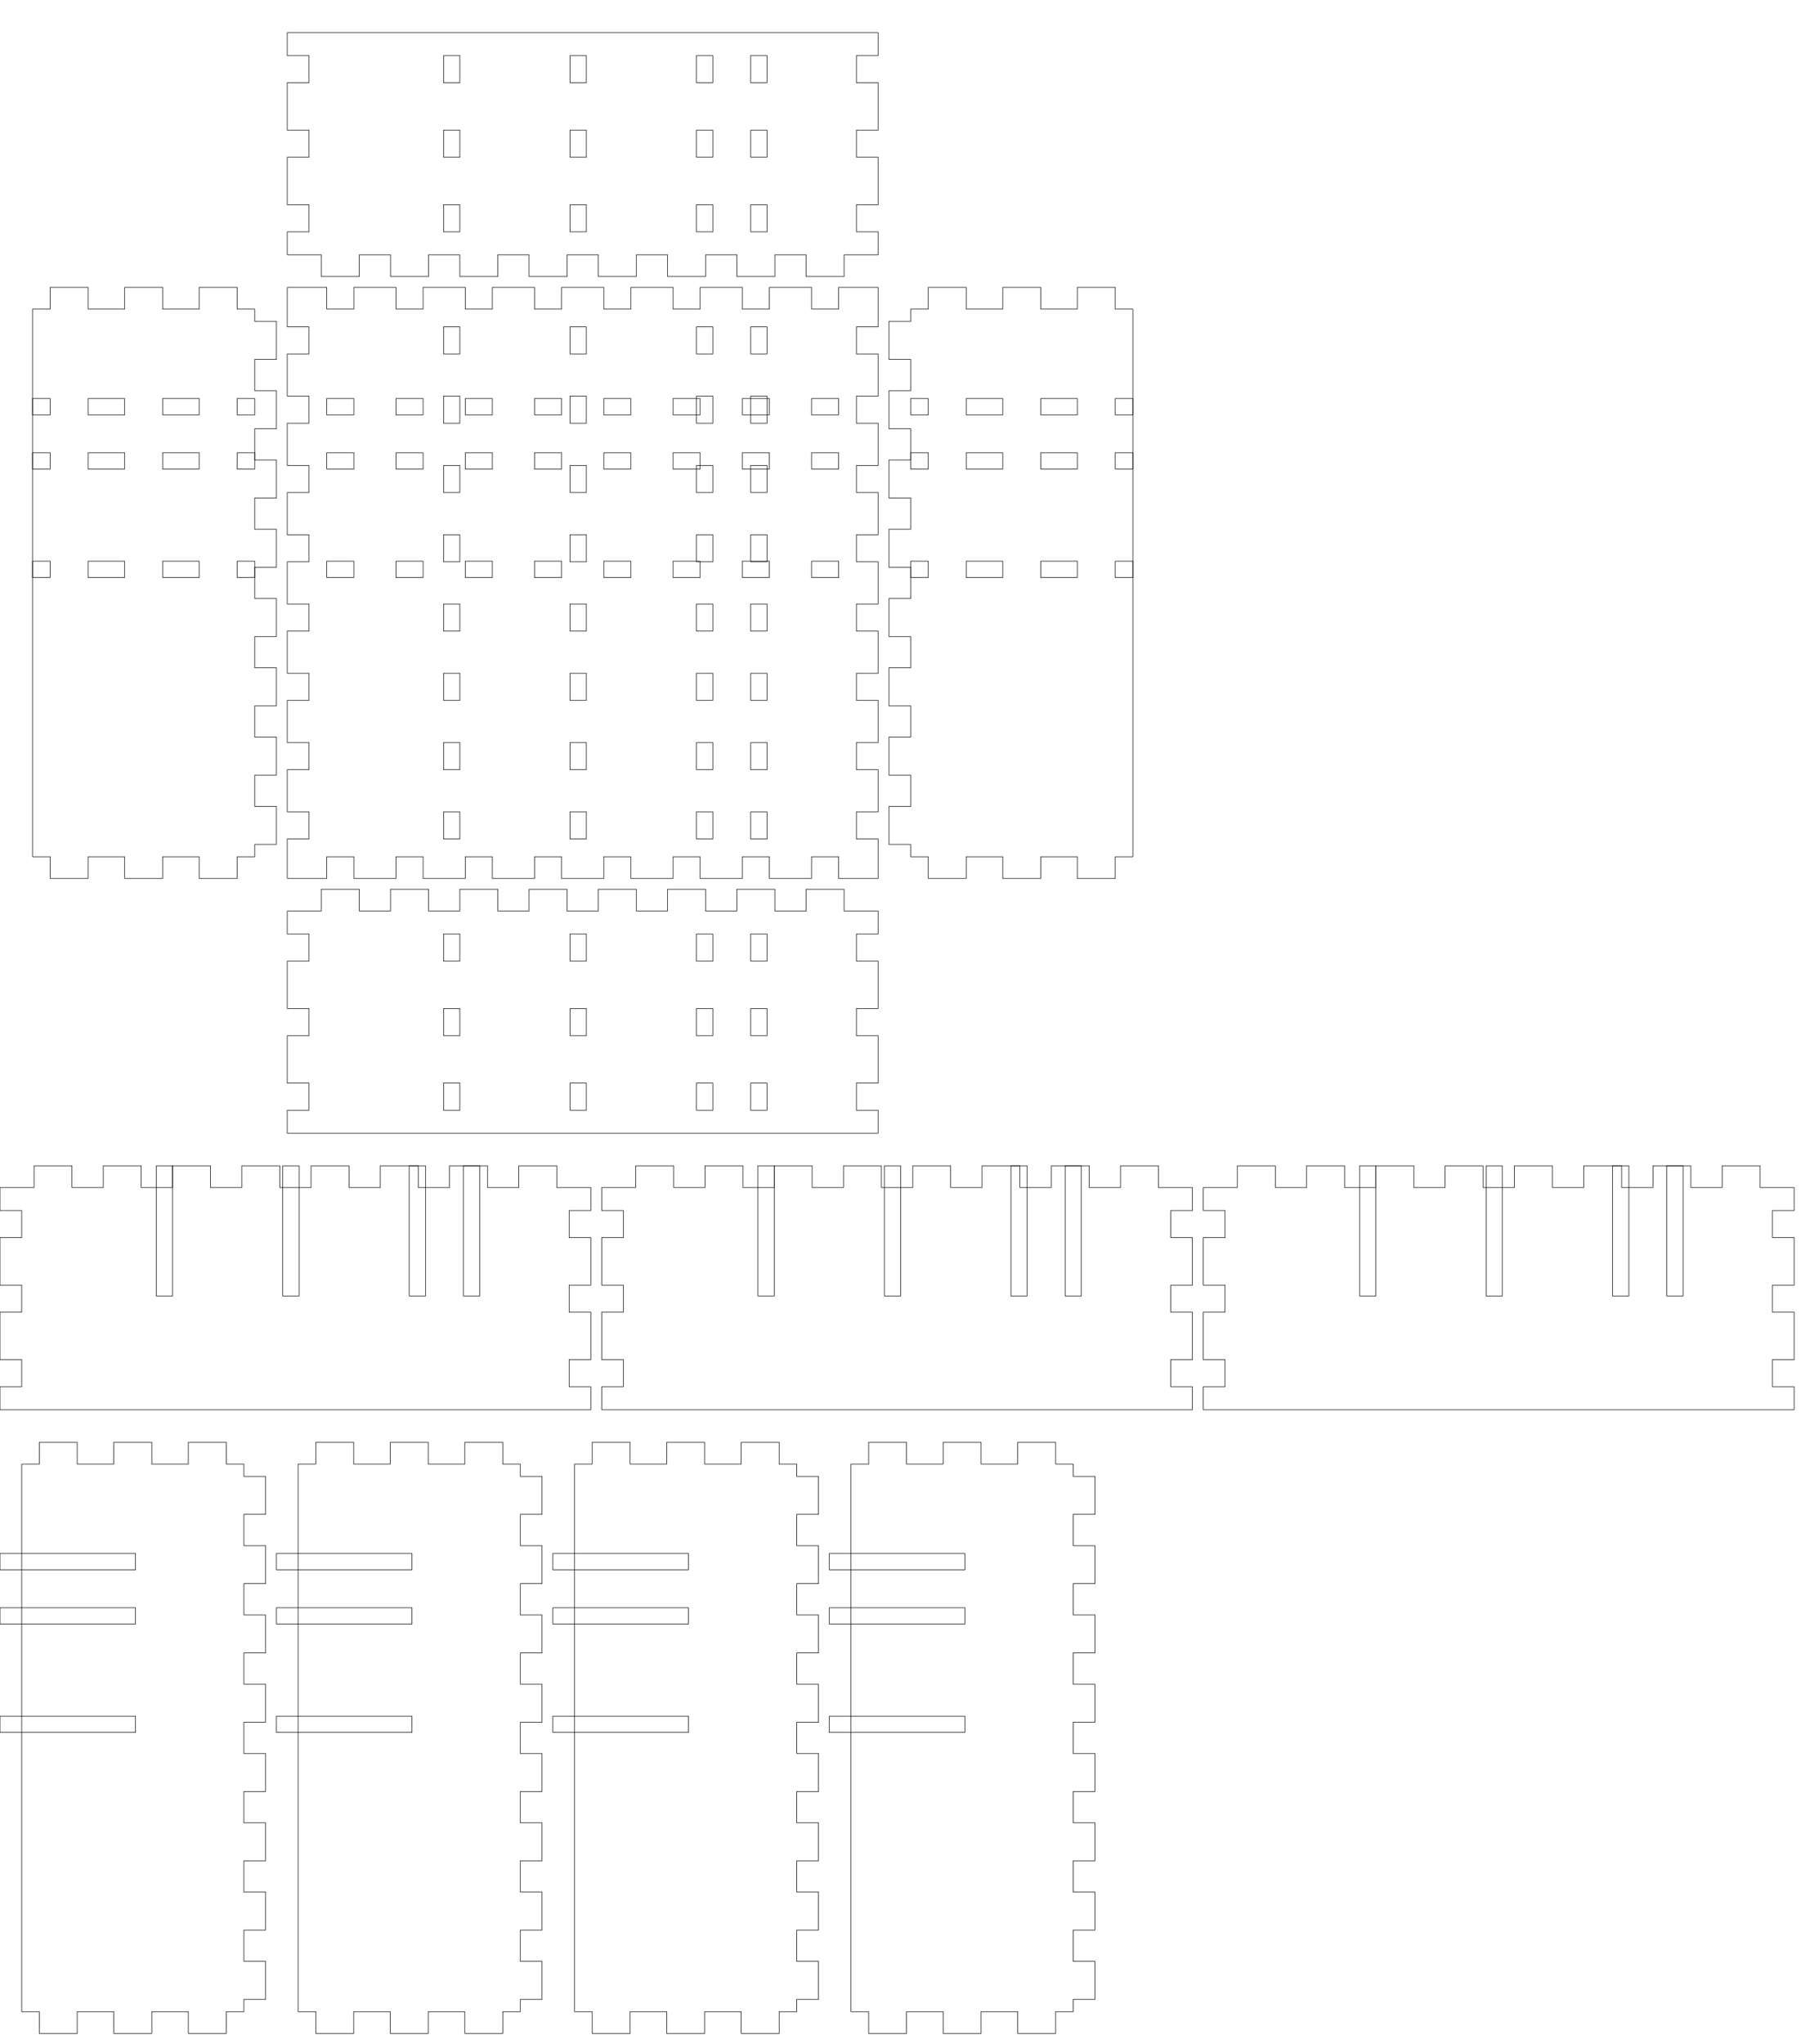 <!-- Created with Inkscape (http://www.inkscape.org/) -->
<svg xmlns:inkscape="http://www.inkscape.org/namespaces/inkscape" xmlns:sodipodi="http://sodipodi.sourceforge.net/DTD/sodipodi-0.dtd" xmlns="http://www.w3.org/2000/svg" xmlns:svg="http://www.w3.org/2000/svg" width="166.5mm" height="188.5mm" viewBox="0 0 166.5 188.5" version="1.1" id="svg5" inkscape:version="1.1.2 (0a00cf5339, 2022-02-04)" sodipodi:docname="blank.svg">
  <sodipodi:namedview id="namedview7" pagecolor="#ffffff" bordercolor="#666666" borderopacity="1.0" inkscape:pageshadow="2" inkscape:pageopacity="0.0" inkscape:pagecheckerboard="0" inkscape:document-units="mm" showgrid="false" inkscape:zoom="0.64052329" inkscape:cx="397.33138" inkscape:cy="561.25984" inkscape:window-width="2086" inkscape:window-height="1376" inkscape:window-x="0" inkscape:window-y="0" inkscape:window-maximized="1" inkscape:current-layer="layer1"/>
  <defs id="defs2"/>
  <g inkscape:label="Layer 1" inkscape:groupmode="layer" id="layer1">
    <g id="piece_001">
      <path id="side_001" style="fill:none;stroke:#000000;stroke-width:0.051" d="M 26.5 84 L 29.639 84 L 29.639 82 L 33.139 82 L 33.139 84 L 36.028 84 L 36.028 82 L 39.528 82 L 39.528 84 L 42.417 84 L 42.417 82 L 45.917 82 L 45.917 84 L 48.806 84 L 48.806 82 L 52.306 82 L 52.306 84 L 55.194 84 L 55.194 82 L 58.694 82 L 58.694 84 L 61.583 84 L 61.583 82 L 65.083 82 L 65.083 84 L 67.972 84 L 67.972 82 L 71.472 82 L 71.472 84 L 74.361 84 L 74.361 82 L 77.861 82 L 77.861 84 L 81 84"/>
      <path id="side_002" style="fill:none;stroke:#000000;stroke-width:0.051" d="M 81 84 L 81 86.125 L 79 86.125 L 79 88.625 L 81 88.625 L 81 93 L 79 93 L 79 95.5 L 81 95.5 L 81 99.875 L 79 99.875 L 79 102.375 L 81 102.375 L 81 104.5"/>
      <path id="hole_001" style="fill:none;stroke:#000000;stroke-width:0.051" d="M 69.25 86.125 L 69.25 88.625 L 70.75 88.625 L 70.75 86.125 L 69.25 86.125 Z"/>
      <path id="hole_002" style="fill:none;stroke:#000000;stroke-width:0.051" d="M 64.25 86.125 L 64.25 88.625 L 65.75 88.625 L 65.75 86.125 L 64.25 86.125 Z"/>
      <path id="hole_003" style="fill:none;stroke:#000000;stroke-width:0.051" d="M 52.583 86.125 L 52.583 88.625 L 54.083 88.625 L 54.083 86.125 L 52.583 86.125 Z"/>
      <path id="hole_004" style="fill:none;stroke:#000000;stroke-width:0.051" d="M 40.917 86.125 L 40.917 88.625 L 42.417 88.625 L 42.417 86.125 L 40.917 86.125 Z"/>
      <path id="hole_005" style="fill:none;stroke:#000000;stroke-width:0.051" d="M 69.25 93 L 69.25 95.5 L 70.75 95.5 L 70.75 93 L 69.25 93 Z"/>
      <path id="hole_006" style="fill:none;stroke:#000000;stroke-width:0.051" d="M 64.25 93 L 64.25 95.5 L 65.75 95.5 L 65.75 93 L 64.25 93 Z"/>
      <path id="hole_007" style="fill:none;stroke:#000000;stroke-width:0.051" d="M 52.583 93 L 52.583 95.5 L 54.083 95.5 L 54.083 93 L 52.583 93 Z"/>
      <path id="hole_008" style="fill:none;stroke:#000000;stroke-width:0.051" d="M 40.917 93 L 40.917 95.5 L 42.417 95.5 L 42.417 93 L 40.917 93 Z"/>
      <path id="hole_009" style="fill:none;stroke:#000000;stroke-width:0.051" d="M 69.25 99.875 L 69.25 102.375 L 70.75 102.375 L 70.75 99.875 L 69.25 99.875 Z"/>
      <path id="hole_010" style="fill:none;stroke:#000000;stroke-width:0.051" d="M 64.25 99.875 L 64.25 102.375 L 65.75 102.375 L 65.75 99.875 L 64.25 99.875 Z"/>
      <path id="hole_011" style="fill:none;stroke:#000000;stroke-width:0.051" d="M 52.583 99.875 L 52.583 102.375 L 54.083 102.375 L 54.083 99.875 L 52.583 99.875 Z"/>
      <path id="hole_012" style="fill:none;stroke:#000000;stroke-width:0.051" d="M 40.917 99.875 L 40.917 102.375 L 42.417 102.375 L 42.417 99.875 L 40.917 99.875 Z"/>
      <path id="side_003" style="fill:none;stroke:#000000;stroke-width:0.051" d="M 81 104.5 L 77.861 104.5 L 77.861 104.5 L 74.361 104.5 L 74.361 104.5 L 71.472 104.5 L 71.472 104.5 L 67.972 104.5 L 67.972 104.5 L 65.083 104.5 L 65.083 104.5 L 61.583 104.5 L 61.583 104.5 L 58.694 104.5 L 58.694 104.5 L 55.194 104.5 L 55.194 104.5 L 52.306 104.5 L 52.306 104.5 L 48.806 104.5 L 48.806 104.5 L 45.917 104.5 L 45.917 104.5 L 42.417 104.5 L 42.417 104.5 L 39.528 104.5 L 39.528 104.5 L 36.028 104.5 L 36.028 104.5 L 33.139 104.5 L 33.139 104.5 L 29.639 104.5 L 29.639 104.5 L 26.5 104.5"/>
      <path id="side_004" style="fill:none;stroke:#000000;stroke-width:0.051" d="M 26.5 104.5 L 26.5 102.375 L 28.5 102.375 L 28.5 99.875 L 26.5 99.875 L 26.5 95.5 L 28.5 95.5 L 28.5 93 L 26.5 93 L 26.5 88.625 L 28.5 88.625 L 28.5 86.125 L 26.5 86.125 L 26.5 84"/>
    </g>
    <g id="xdivider_001">
      <path id="side_005" style="fill:none;stroke:#000000;stroke-width:0.051" d="M 0 109.5 L 3.139 109.5 L 3.139 107.5 L 6.639 107.5 L 6.639 109.5 L 9.528 109.5 L 9.528 107.5 L 13.028 107.5 L 13.028 109.5 L 15.917 109.5 L 15.917 107.5 L 19.417 107.5 L 19.417 109.5 L 22.306 109.5 L 22.306 107.5 L 25.806 107.5 L 25.806 109.5 L 28.694 109.5 L 28.694 107.5 L 32.194 107.5 L 32.194 109.5 L 35.083 109.5 L 35.083 107.5 L 38.583 107.5 L 38.583 109.5 L 41.472 109.5 L 41.472 107.5 L 44.972 107.5 L 44.972 109.5 L 47.861 109.5 L 47.861 107.5 L 51.361 107.5 L 51.361 109.5 L 54.5 109.5"/>
      <path id="side_006" style="fill:none;stroke:#000000;stroke-width:0.051" d="M 54.5 109.5 L 54.5 111.625 L 52.5 111.625 L 52.5 114.125 L 54.5 114.125 L 54.5 118.5 L 52.5 118.5 L 52.5 121 L 54.5 121 L 54.5 125.375 L 52.5 125.375 L 52.5 127.875 L 54.5 127.875 L 54.5 130"/>
      <path id="slot_001" style="fill:none;stroke:#000000;stroke-width:0.051" d="M 42.75 107.5 L 42.75 119.5 L 44.25 119.5 L 44.25 107.5 L 42.75 107.5 Z"/>
      <path id="slot_002" style="fill:none;stroke:#000000;stroke-width:0.051" d="M 37.75 107.5 L 37.75 119.5 L 39.25 119.5 L 39.25 107.5 L 37.75 107.5 Z"/>
      <path id="slot_003" style="fill:none;stroke:#000000;stroke-width:0.051" d="M 26.083 107.5 L 26.083 119.5 L 27.583 119.5 L 27.583 107.5 L 26.083 107.5 Z"/>
      <path id="slot_004" style="fill:none;stroke:#000000;stroke-width:0.051" d="M 14.417 107.5 L 14.417 119.5 L 15.917 119.5 L 15.917 107.5 L 14.417 107.5 Z"/>
      <path id="side_007" style="fill:none;stroke:#000000;stroke-width:0.051" d="M 54.5 130 L 51.361 130 L 51.361 130 L 47.861 130 L 47.861 130 L 44.972 130 L 44.972 130 L 41.472 130 L 41.472 130 L 38.583 130 L 38.583 130 L 35.083 130 L 35.083 130 L 32.194 130 L 32.194 130 L 28.694 130 L 28.694 130 L 25.806 130 L 25.806 130 L 22.306 130 L 22.306 130 L 19.417 130 L 19.417 130 L 15.917 130 L 15.917 130 L 13.028 130 L 13.028 130 L 9.528 130 L 9.528 130 L 6.639 130 L 6.639 130 L 3.139 130 L 3.139 130 L 0 130"/>
      <path id="side_008" style="fill:none;stroke:#000000;stroke-width:0.051" d="M 0 130 L 0 127.875 L 2 127.875 L 2 125.375 L 0 125.375 L 0 121 L 2 121 L 2 118.5 L 0 118.5 L 0 114.125 L 2 114.125 L 2 111.625 L 0 111.625 L 0 109.5"/>
    </g>
    <g id="xdivider_002">
      <path id="side_009" style="fill:none;stroke:#000000;stroke-width:0.051" d="M 55.5 109.5 L 58.639 109.5 L 58.639 107.5 L 62.139 107.5 L 62.139 109.5 L 65.028 109.5 L 65.028 107.5 L 68.528 107.5 L 68.528 109.5 L 71.417 109.5 L 71.417 107.5 L 74.917 107.5 L 74.917 109.5 L 77.806 109.5 L 77.806 107.5 L 81.306 107.5 L 81.306 109.5 L 84.194 109.5 L 84.194 107.5 L 87.694 107.5 L 87.694 109.5 L 90.583 109.5 L 90.583 107.5 L 94.083 107.5 L 94.083 109.5 L 96.972 109.5 L 96.972 107.5 L 100.472 107.5 L 100.472 109.5 L 103.361 109.5 L 103.361 107.5 L 106.861 107.5 L 106.861 109.5 L 110 109.5"/>
      <path id="side_010" style="fill:none;stroke:#000000;stroke-width:0.051" d="M 110 109.5 L 110 111.625 L 108 111.625 L 108 114.125 L 110 114.125 L 110 118.5 L 108 118.5 L 108 121 L 110 121 L 110 125.375 L 108 125.375 L 108 127.875 L 110 127.875 L 110 130"/>
      <path id="slot_005" style="fill:none;stroke:#000000;stroke-width:0.051" d="M 98.25 107.5 L 98.25 119.5 L 99.75 119.5 L 99.75 107.5 L 98.25 107.5 Z"/>
      <path id="slot_006" style="fill:none;stroke:#000000;stroke-width:0.051" d="M 93.25 107.5 L 93.25 119.5 L 94.75 119.5 L 94.75 107.5 L 93.25 107.5 Z"/>
      <path id="slot_007" style="fill:none;stroke:#000000;stroke-width:0.051" d="M 81.583 107.5 L 81.583 119.5 L 83.083 119.5 L 83.083 107.5 L 81.583 107.5 Z"/>
      <path id="slot_008" style="fill:none;stroke:#000000;stroke-width:0.051" d="M 69.917 107.5 L 69.917 119.5 L 71.417 119.5 L 71.417 107.5 L 69.917 107.5 Z"/>
      <path id="side_011" style="fill:none;stroke:#000000;stroke-width:0.051" d="M 110 130 L 106.861 130 L 106.861 130 L 103.361 130 L 103.361 130 L 100.472 130 L 100.472 130 L 96.972 130 L 96.972 130 L 94.083 130 L 94.083 130 L 90.583 130 L 90.583 130 L 87.694 130 L 87.694 130 L 84.194 130 L 84.194 130 L 81.306 130 L 81.306 130 L 77.806 130 L 77.806 130 L 74.917 130 L 74.917 130 L 71.417 130 L 71.417 130 L 68.528 130 L 68.528 130 L 65.028 130 L 65.028 130 L 62.139 130 L 62.139 130 L 58.639 130 L 58.639 130 L 55.5 130"/>
      <path id="side_012" style="fill:none;stroke:#000000;stroke-width:0.051" d="M 55.5 130 L 55.5 127.875 L 57.5 127.875 L 57.5 125.375 L 55.5 125.375 L 55.5 121 L 57.5 121 L 57.5 118.5 L 55.5 118.5 L 55.5 114.125 L 57.5 114.125 L 57.5 111.625 L 55.5 111.625 L 55.5 109.5"/>
    </g>
    <g id="xdivider_003">
      <path id="side_013" style="fill:none;stroke:#000000;stroke-width:0.051" d="M 111 109.5 L 114.139 109.5 L 114.139 107.5 L 117.639 107.5 L 117.639 109.5 L 120.528 109.5 L 120.528 107.5 L 124.028 107.5 L 124.028 109.5 L 126.917 109.5 L 126.917 107.5 L 130.417 107.5 L 130.417 109.5 L 133.306 109.5 L 133.306 107.5 L 136.806 107.5 L 136.806 109.5 L 139.694 109.5 L 139.694 107.5 L 143.194 107.5 L 143.194 109.5 L 146.083 109.5 L 146.083 107.5 L 149.583 107.5 L 149.583 109.5 L 152.472 109.5 L 152.472 107.5 L 155.972 107.5 L 155.972 109.5 L 158.861 109.5 L 158.861 107.5 L 162.361 107.5 L 162.361 109.5 L 165.5 109.5"/>
      <path id="side_014" style="fill:none;stroke:#000000;stroke-width:0.051" d="M 165.5 109.5 L 165.5 111.625 L 163.5 111.625 L 163.5 114.125 L 165.5 114.125 L 165.5 118.5 L 163.5 118.5 L 163.5 121 L 165.5 121 L 165.5 125.375 L 163.5 125.375 L 163.5 127.875 L 165.5 127.875 L 165.5 130"/>
      <path id="slot_009" style="fill:none;stroke:#000000;stroke-width:0.051" d="M 153.75 107.5 L 153.75 119.5 L 155.25 119.5 L 155.25 107.5 L 153.75 107.5 Z"/>
      <path id="slot_010" style="fill:none;stroke:#000000;stroke-width:0.051" d="M 148.75 107.5 L 148.75 119.5 L 150.25 119.5 L 150.25 107.5 L 148.75 107.5 Z"/>
      <path id="slot_011" style="fill:none;stroke:#000000;stroke-width:0.051" d="M 137.083 107.5 L 137.083 119.5 L 138.583 119.5 L 138.583 107.5 L 137.083 107.5 Z"/>
      <path id="slot_012" style="fill:none;stroke:#000000;stroke-width:0.051" d="M 125.417 107.5 L 125.417 119.5 L 126.917 119.5 L 126.917 107.5 L 125.417 107.5 Z"/>
      <path id="side_015" style="fill:none;stroke:#000000;stroke-width:0.051" d="M 165.5 130 L 162.361 130 L 162.361 130 L 158.861 130 L 158.861 130 L 155.972 130 L 155.972 130 L 152.472 130 L 152.472 130 L 149.583 130 L 149.583 130 L 146.083 130 L 146.083 130 L 143.194 130 L 143.194 130 L 139.694 130 L 139.694 130 L 136.806 130 L 136.806 130 L 133.306 130 L 133.306 130 L 130.417 130 L 130.417 130 L 126.917 130 L 126.917 130 L 124.028 130 L 124.028 130 L 120.528 130 L 120.528 130 L 117.639 130 L 117.639 130 L 114.139 130 L 114.139 130 L 111 130"/>
      <path id="side_016" style="fill:none;stroke:#000000;stroke-width:0.051" d="M 111 130 L 111 127.875 L 113 127.875 L 113 125.375 L 111 125.375 L 111 121 L 113 121 L 113 118.5 L 111 118.5 L 111 114.125 L 113 114.125 L 113 111.625 L 111 111.625 L 111 109.5"/>
    </g>
    <g id="piece_002">
      <path id="side_017" style="fill:none;stroke:#000000;stroke-width:0.051" d="M 3 28.5 L 4.625 28.5 L 4.625 26.5 L 8.125 26.5 L 8.125 28.5 L 11.5 28.5 L 11.5 26.5 L 15 26.5 L 15 28.5 L 18.375 28.5 L 18.375 26.5 L 21.875 26.5 L 21.875 28.5 L 23.5 28.5"/>
      <path id="hole_013" style="fill:none;stroke:#000000;stroke-width:0.051" d="M 3 38.25 L 4.625 38.25 L 4.625 36.75 L 3 36.75 L 3 38.25 Z"/>
      <path id="hole_014" style="fill:none;stroke:#000000;stroke-width:0.051" d="M 3 43.25 L 4.625 43.25 L 4.625 41.75 L 3 41.75 L 3 43.25 Z"/>
      <path id="hole_015" style="fill:none;stroke:#000000;stroke-width:0.051" d="M 3 53.25 L 4.625 53.25 L 4.625 51.75 L 3 51.75 L 3 53.25 Z"/>
      <path id="hole_016" style="fill:none;stroke:#000000;stroke-width:0.051" d="M 8.125 38.25 L 11.5 38.25 L 11.5 36.75 L 8.125 36.75 L 8.125 38.25 Z"/>
      <path id="hole_017" style="fill:none;stroke:#000000;stroke-width:0.051" d="M 8.125 43.25 L 11.5 43.25 L 11.5 41.75 L 8.125 41.75 L 8.125 43.25 Z"/>
      <path id="hole_018" style="fill:none;stroke:#000000;stroke-width:0.051" d="M 8.125 53.25 L 11.5 53.25 L 11.5 51.75 L 8.125 51.75 L 8.125 53.25 Z"/>
      <path id="hole_019" style="fill:none;stroke:#000000;stroke-width:0.051" d="M 15 38.25 L 18.375 38.25 L 18.375 36.75 L 15 36.75 L 15 38.25 Z"/>
      <path id="hole_020" style="fill:none;stroke:#000000;stroke-width:0.051" d="M 15 43.25 L 18.375 43.25 L 18.375 41.75 L 15 41.75 L 15 43.25 Z"/>
      <path id="hole_021" style="fill:none;stroke:#000000;stroke-width:0.051" d="M 15 53.25 L 18.375 53.25 L 18.375 51.75 L 15 51.75 L 15 53.25 Z"/>
      <path id="hole_022" style="fill:none;stroke:#000000;stroke-width:0.051" d="M 21.875 38.25 L 23.5 38.25 L 23.5 36.75 L 21.875 36.75 L 21.875 38.25 Z"/>
      <path id="hole_023" style="fill:none;stroke:#000000;stroke-width:0.051" d="M 21.875 43.25 L 23.5 43.25 L 23.5 41.75 L 21.875 41.75 L 21.875 43.25 Z"/>
      <path id="hole_024" style="fill:none;stroke:#000000;stroke-width:0.051" d="M 21.875 53.25 L 23.5 53.25 L 23.5 51.75 L 21.875 51.75 L 21.875 53.25 Z"/>
      <path id="side_018" style="fill:none;stroke:#000000;stroke-width:0.051" d="M 23.5 28.5 L 23.5 29.639 L 25.5 29.639 L 25.5 33.139 L 23.5 33.139 L 23.5 36.028 L 25.5 36.028 L 25.5 39.528 L 23.5 39.528 L 23.5 42.417 L 25.5 42.417 L 25.5 45.917 L 23.5 45.917 L 23.5 48.806 L 25.5 48.806 L 25.5 52.306 L 23.5 52.306 L 23.5 55.194 L 25.5 55.194 L 25.5 58.694 L 23.5 58.694 L 23.5 61.583 L 25.5 61.583 L 25.5 65.083 L 23.5 65.083 L 23.5 67.972 L 25.5 67.972 L 25.5 71.472 L 23.5 71.472 L 23.5 74.361 L 25.5 74.361 L 25.5 77.861 L 23.5 77.861 L 23.5 79"/>
      <path id="side_019" style="fill:none;stroke:#000000;stroke-width:0.051" d="M 23.5 79 L 21.875 79 L 21.875 81 L 18.375 81 L 18.375 79 L 15 79 L 15 81 L 11.5 81 L 11.5 79 L 8.125 79 L 8.125 81 L 4.625 81 L 4.625 79 L 3 79"/>
      <path id="side_020" style="fill:none;stroke:#000000;stroke-width:0.051" d="M 3 79 L 3 77.861 L 3 77.861 L 3 74.361 L 3 74.361 L 3 71.472 L 3 71.472 L 3 67.972 L 3 67.972 L 3 65.083 L 3 65.083 L 3 61.583 L 3 61.583 L 3 58.694 L 3 58.694 L 3 55.194 L 3 55.194 L 3 52.306 L 3 52.306 L 3 48.806 L 3 48.806 L 3 45.917 L 3 45.917 L 3 42.417 L 3 42.417 L 3 39.528 L 3 39.528 L 3 36.028 L 3 36.028 L 3 33.139 L 3 33.139 L 3 29.639 L 3 29.639 L 3 28.5"/>
    </g>
    <g id="ydivider_001">
      <path id="side_021" style="fill:none;stroke:#000000;stroke-width:0.051" d="M 2 135 L 3.625 135 L 3.625 133 L 7.125 133 L 7.125 135 L 10.5 135 L 10.5 133 L 14 133 L 14 135 L 17.375 135 L 17.375 133 L 20.875 133 L 20.875 135 L 22.5 135"/>
      <path id="slot_013" style="fill:none;stroke:#000000;stroke-width:0.051" d="M 0 143.25 L 12.5 143.25 L 12.5 144.75 L 0 144.75 L 0 143.25 Z"/>
      <path id="slot_014" style="fill:none;stroke:#000000;stroke-width:0.051" d="M 0 148.25 L 12.5 148.25 L 12.5 149.75 L 0 149.75 L 0 148.25 Z"/>
      <path id="slot_015" style="fill:none;stroke:#000000;stroke-width:0.051" d="M 0 158.25 L 12.5 158.25 L 12.5 159.75 L 0 159.75 L 0 158.25 Z"/>
      <path id="side_022" style="fill:none;stroke:#000000;stroke-width:0.051" d="M 22.5 135 L 22.5 136.139 L 24.5 136.139 L 24.5 139.639 L 22.5 139.639 L 22.5 142.528 L 24.5 142.528 L 24.5 146.028 L 22.5 146.028 L 22.5 148.917 L 24.5 148.917 L 24.5 152.417 L 22.5 152.417 L 22.5 155.306 L 24.5 155.306 L 24.5 158.806 L 22.5 158.806 L 22.5 161.694 L 24.5 161.694 L 24.5 165.194 L 22.5 165.194 L 22.5 168.083 L 24.5 168.083 L 24.5 171.583 L 22.5 171.583 L 22.5 174.472 L 24.5 174.472 L 24.5 177.972 L 22.5 177.972 L 22.5 180.861 L 24.5 180.861 L 24.5 184.361 L 22.5 184.361 L 22.5 185.5"/>
      <path id="side_023" style="fill:none;stroke:#000000;stroke-width:0.051" d="M 22.5 185.5 L 20.875 185.5 L 20.875 187.5 L 17.375 187.5 L 17.375 185.5 L 14 185.5 L 14 187.5 L 10.5 187.5 L 10.5 185.5 L 7.125 185.5 L 7.125 187.5 L 3.625 187.5 L 3.625 185.5 L 2 185.5"/>
      <path id="side_024" style="fill:none;stroke:#000000;stroke-width:0.051" d="M 2 185.5 L 2 184.361 L 2 184.361 L 2 180.861 L 2 180.861 L 2 177.972 L 2 177.972 L 2 174.472 L 2 174.472 L 2 171.583 L 2 171.583 L 2 168.083 L 2 168.083 L 2 165.194 L 2 165.194 L 2 161.694 L 2 161.694 L 2 158.806 L 2 158.806 L 2 155.306 L 2 155.306 L 2 152.417 L 2 152.417 L 2 148.917 L 2 148.917 L 2 146.028 L 2 146.028 L 2 142.528 L 2 142.528 L 2 139.639 L 2 139.639 L 2 136.139 L 2 136.139 L 2 135"/>
    </g>
    <g id="ydivider_002">
      <path id="side_025" style="fill:none;stroke:#000000;stroke-width:0.051" d="M 27.5 135 L 29.125 135 L 29.125 133 L 32.625 133 L 32.625 135 L 36 135 L 36 133 L 39.5 133 L 39.5 135 L 42.875 135 L 42.875 133 L 46.375 133 L 46.375 135 L 48 135"/>
      <path id="slot_016" style="fill:none;stroke:#000000;stroke-width:0.051" d="M 25.5 143.25 L 38 143.25 L 38 144.75 L 25.5 144.75 L 25.5 143.25 Z"/>
      <path id="slot_017" style="fill:none;stroke:#000000;stroke-width:0.051" d="M 25.5 148.25 L 38 148.25 L 38 149.75 L 25.5 149.75 L 25.5 148.25 Z"/>
      <path id="slot_018" style="fill:none;stroke:#000000;stroke-width:0.051" d="M 25.5 158.25 L 38 158.25 L 38 159.75 L 25.5 159.75 L 25.5 158.25 Z"/>
      <path id="side_026" style="fill:none;stroke:#000000;stroke-width:0.051" d="M 48 135 L 48 136.139 L 50 136.139 L 50 139.639 L 48 139.639 L 48 142.528 L 50 142.528 L 50 146.028 L 48 146.028 L 48 148.917 L 50 148.917 L 50 152.417 L 48 152.417 L 48 155.306 L 50 155.306 L 50 158.806 L 48 158.806 L 48 161.694 L 50 161.694 L 50 165.194 L 48 165.194 L 48 168.083 L 50 168.083 L 50 171.583 L 48 171.583 L 48 174.472 L 50 174.472 L 50 177.972 L 48 177.972 L 48 180.861 L 50 180.861 L 50 184.361 L 48 184.361 L 48 185.5"/>
      <path id="side_027" style="fill:none;stroke:#000000;stroke-width:0.051" d="M 48 185.5 L 46.375 185.5 L 46.375 187.5 L 42.875 187.5 L 42.875 185.5 L 39.5 185.5 L 39.5 187.5 L 36 187.5 L 36 185.5 L 32.625 185.5 L 32.625 187.5 L 29.125 187.5 L 29.125 185.5 L 27.5 185.5"/>
      <path id="side_028" style="fill:none;stroke:#000000;stroke-width:0.051" d="M 27.5 185.5 L 27.5 184.361 L 27.5 184.361 L 27.5 180.861 L 27.5 180.861 L 27.5 177.972 L 27.5 177.972 L 27.5 174.472 L 27.5 174.472 L 27.5 171.583 L 27.5 171.583 L 27.5 168.083 L 27.5 168.083 L 27.5 165.194 L 27.5 165.194 L 27.5 161.694 L 27.5 161.694 L 27.5 158.806 L 27.5 158.806 L 27.5 155.306 L 27.5 155.306 L 27.5 152.417 L 27.5 152.417 L 27.5 148.917 L 27.5 148.917 L 27.5 146.028 L 27.5 146.028 L 27.5 142.528 L 27.5 142.528 L 27.5 139.639 L 27.5 139.639 L 27.5 136.139 L 27.5 136.139 L 27.5 135"/>
    </g>
    <g id="ydivider_003">
      <path id="side_029" style="fill:none;stroke:#000000;stroke-width:0.051" d="M 53 135 L 54.625 135 L 54.625 133 L 58.125 133 L 58.125 135 L 61.5 135 L 61.5 133 L 65 133 L 65 135 L 68.375 135 L 68.375 133 L 71.875 133 L 71.875 135 L 73.5 135"/>
      <path id="slot_019" style="fill:none;stroke:#000000;stroke-width:0.051" d="M 51 143.25 L 63.5 143.25 L 63.5 144.75 L 51 144.75 L 51 143.25 Z"/>
      <path id="slot_020" style="fill:none;stroke:#000000;stroke-width:0.051" d="M 51 148.25 L 63.5 148.25 L 63.5 149.75 L 51 149.75 L 51 148.25 Z"/>
      <path id="slot_021" style="fill:none;stroke:#000000;stroke-width:0.051" d="M 51 158.25 L 63.5 158.25 L 63.5 159.75 L 51 159.75 L 51 158.25 Z"/>
      <path id="side_030" style="fill:none;stroke:#000000;stroke-width:0.051" d="M 73.5 135 L 73.5 136.139 L 75.5 136.139 L 75.5 139.639 L 73.5 139.639 L 73.5 142.528 L 75.5 142.528 L 75.5 146.028 L 73.5 146.028 L 73.5 148.917 L 75.5 148.917 L 75.5 152.417 L 73.5 152.417 L 73.5 155.306 L 75.5 155.306 L 75.5 158.806 L 73.5 158.806 L 73.5 161.694 L 75.5 161.694 L 75.5 165.194 L 73.5 165.194 L 73.5 168.083 L 75.5 168.083 L 75.5 171.583 L 73.5 171.583 L 73.5 174.472 L 75.5 174.472 L 75.5 177.972 L 73.5 177.972 L 73.5 180.861 L 75.5 180.861 L 75.5 184.361 L 73.5 184.361 L 73.5 185.5"/>
      <path id="side_031" style="fill:none;stroke:#000000;stroke-width:0.051" d="M 73.5 185.5 L 71.875 185.5 L 71.875 187.5 L 68.375 187.5 L 68.375 185.5 L 65 185.5 L 65 187.5 L 61.5 187.5 L 61.5 185.5 L 58.125 185.5 L 58.125 187.5 L 54.625 187.5 L 54.625 185.5 L 53 185.5"/>
      <path id="side_032" style="fill:none;stroke:#000000;stroke-width:0.051" d="M 53 185.5 L 53 184.361 L 53 184.361 L 53 180.861 L 53 180.861 L 53 177.972 L 53 177.972 L 53 174.472 L 53 174.472 L 53 171.583 L 53 171.583 L 53 168.083 L 53 168.083 L 53 165.194 L 53 165.194 L 53 161.694 L 53 161.694 L 53 158.806 L 53 158.806 L 53 155.306 L 53 155.306 L 53 152.417 L 53 152.417 L 53 148.917 L 53 148.917 L 53 146.028 L 53 146.028 L 53 142.528 L 53 142.528 L 53 139.639 L 53 139.639 L 53 136.139 L 53 136.139 L 53 135"/>
    </g>
    <g id="ydivider_004">
      <path id="side_033" style="fill:none;stroke:#000000;stroke-width:0.051" d="M 78.5 135 L 80.125 135 L 80.125 133 L 83.625 133 L 83.625 135 L 87 135 L 87 133 L 90.5 133 L 90.5 135 L 93.875 135 L 93.875 133 L 97.375 133 L 97.375 135 L 99 135"/>
      <path id="slot_022" style="fill:none;stroke:#000000;stroke-width:0.051" d="M 76.5 143.25 L 89 143.25 L 89 144.75 L 76.5 144.75 L 76.5 143.25 Z"/>
      <path id="slot_023" style="fill:none;stroke:#000000;stroke-width:0.051" d="M 76.5 148.25 L 89 148.25 L 89 149.75 L 76.5 149.75 L 76.5 148.25 Z"/>
      <path id="slot_024" style="fill:none;stroke:#000000;stroke-width:0.051" d="M 76.5 158.25 L 89 158.25 L 89 159.75 L 76.5 159.75 L 76.5 158.25 Z"/>
      <path id="side_034" style="fill:none;stroke:#000000;stroke-width:0.051" d="M 99 135 L 99 136.139 L 101 136.139 L 101 139.639 L 99 139.639 L 99 142.528 L 101 142.528 L 101 146.028 L 99 146.028 L 99 148.917 L 101 148.917 L 101 152.417 L 99 152.417 L 99 155.306 L 101 155.306 L 101 158.806 L 99 158.806 L 99 161.694 L 101 161.694 L 101 165.194 L 99 165.194 L 99 168.083 L 101 168.083 L 101 171.583 L 99 171.583 L 99 174.472 L 101 174.472 L 101 177.972 L 99 177.972 L 99 180.861 L 101 180.861 L 101 184.361 L 99 184.361 L 99 185.5"/>
      <path id="side_035" style="fill:none;stroke:#000000;stroke-width:0.051" d="M 99 185.5 L 97.375 185.5 L 97.375 187.5 L 93.875 187.5 L 93.875 185.5 L 90.5 185.5 L 90.5 187.5 L 87 187.5 L 87 185.5 L 83.625 185.5 L 83.625 187.5 L 80.125 187.5 L 80.125 185.5 L 78.5 185.5"/>
      <path id="side_036" style="fill:none;stroke:#000000;stroke-width:0.051" d="M 78.5 185.5 L 78.5 184.361 L 78.5 184.361 L 78.5 180.861 L 78.5 180.861 L 78.5 177.972 L 78.5 177.972 L 78.5 174.472 L 78.5 174.472 L 78.5 171.583 L 78.5 171.583 L 78.5 168.083 L 78.5 168.083 L 78.5 165.194 L 78.5 165.194 L 78.5 161.694 L 78.5 161.694 L 78.5 158.806 L 78.5 158.806 L 78.5 155.306 L 78.5 155.306 L 78.5 152.417 L 78.5 152.417 L 78.5 148.917 L 78.5 148.917 L 78.5 146.028 L 78.5 146.028 L 78.5 142.528 L 78.5 142.528 L 78.5 139.639 L 78.5 139.639 L 78.5 136.139 L 78.5 136.139 L 78.5 135"/>
    </g>
    <g id="piece_003">
      <path id="side_037" style="fill:none;stroke:#000000;stroke-width:0.051" d="M 26.5 26.5 L 30.139 26.5 L 30.139 28.5 L 32.639 28.5 L 32.639 26.5 L 36.528 26.5 L 36.528 28.5 L 39.028 28.5 L 39.028 26.5 L 42.917 26.5 L 42.917 28.5 L 45.417 28.5 L 45.417 26.5 L 49.306 26.5 L 49.306 28.5 L 51.806 28.5 L 51.806 26.5 L 55.694 26.5 L 55.694 28.5 L 58.194 28.5 L 58.194 26.5 L 62.083 26.5 L 62.083 28.5 L 64.583 28.5 L 64.583 26.5 L 68.472 26.5 L 68.472 28.5 L 70.972 28.5 L 70.972 26.5 L 74.861 26.5 L 74.861 28.5 L 77.361 28.5 L 77.361 26.5 L 81 26.5"/>
      <path id="hole_025" style="fill:none;stroke:#000000;stroke-width:0.051" d="M 30.139 38.25 L 32.639 38.25 L 32.639 36.75 L 30.139 36.75 L 30.139 38.25 Z"/>
      <path id="hole_026" style="fill:none;stroke:#000000;stroke-width:0.051" d="M 30.139 43.25 L 32.639 43.25 L 32.639 41.75 L 30.139 41.75 L 30.139 43.25 Z"/>
      <path id="hole_027" style="fill:none;stroke:#000000;stroke-width:0.051" d="M 30.139 53.25 L 32.639 53.25 L 32.639 51.75 L 30.139 51.75 L 30.139 53.25 Z"/>
      <path id="hole_028" style="fill:none;stroke:#000000;stroke-width:0.051" d="M 36.528 38.25 L 39.028 38.25 L 39.028 36.75 L 36.528 36.75 L 36.528 38.25 Z"/>
      <path id="hole_029" style="fill:none;stroke:#000000;stroke-width:0.051" d="M 36.528 43.25 L 39.028 43.25 L 39.028 41.75 L 36.528 41.75 L 36.528 43.25 Z"/>
      <path id="hole_030" style="fill:none;stroke:#000000;stroke-width:0.051" d="M 36.528 53.25 L 39.028 53.25 L 39.028 51.75 L 36.528 51.75 L 36.528 53.25 Z"/>
      <path id="hole_031" style="fill:none;stroke:#000000;stroke-width:0.051" d="M 42.917 38.25 L 45.417 38.25 L 45.417 36.75 L 42.917 36.75 L 42.917 38.25 Z"/>
      <path id="hole_032" style="fill:none;stroke:#000000;stroke-width:0.051" d="M 42.917 43.25 L 45.417 43.25 L 45.417 41.75 L 42.917 41.75 L 42.917 43.25 Z"/>
      <path id="hole_033" style="fill:none;stroke:#000000;stroke-width:0.051" d="M 42.917 53.25 L 45.417 53.25 L 45.417 51.75 L 42.917 51.75 L 42.917 53.25 Z"/>
      <path id="hole_034" style="fill:none;stroke:#000000;stroke-width:0.051" d="M 49.306 38.25 L 51.806 38.25 L 51.806 36.75 L 49.306 36.75 L 49.306 38.25 Z"/>
      <path id="hole_035" style="fill:none;stroke:#000000;stroke-width:0.051" d="M 49.306 43.25 L 51.806 43.25 L 51.806 41.75 L 49.306 41.75 L 49.306 43.25 Z"/>
      <path id="hole_036" style="fill:none;stroke:#000000;stroke-width:0.051" d="M 49.306 53.25 L 51.806 53.25 L 51.806 51.75 L 49.306 51.75 L 49.306 53.25 Z"/>
      <path id="hole_037" style="fill:none;stroke:#000000;stroke-width:0.051" d="M 55.694 38.25 L 58.194 38.25 L 58.194 36.75 L 55.694 36.75 L 55.694 38.25 Z"/>
      <path id="hole_038" style="fill:none;stroke:#000000;stroke-width:0.051" d="M 55.694 43.25 L 58.194 43.25 L 58.194 41.75 L 55.694 41.75 L 55.694 43.25 Z"/>
      <path id="hole_039" style="fill:none;stroke:#000000;stroke-width:0.051" d="M 55.694 53.25 L 58.194 53.25 L 58.194 51.75 L 55.694 51.75 L 55.694 53.25 Z"/>
      <path id="hole_040" style="fill:none;stroke:#000000;stroke-width:0.051" d="M 62.083 38.25 L 64.583 38.25 L 64.583 36.75 L 62.083 36.75 L 62.083 38.25 Z"/>
      <path id="hole_041" style="fill:none;stroke:#000000;stroke-width:0.051" d="M 62.083 43.25 L 64.583 43.25 L 64.583 41.75 L 62.083 41.75 L 62.083 43.25 Z"/>
      <path id="hole_042" style="fill:none;stroke:#000000;stroke-width:0.051" d="M 62.083 53.25 L 64.583 53.25 L 64.583 51.75 L 62.083 51.75 L 62.083 53.25 Z"/>
      <path id="hole_043" style="fill:none;stroke:#000000;stroke-width:0.051" d="M 68.472 38.25 L 70.972 38.25 L 70.972 36.75 L 68.472 36.75 L 68.472 38.25 Z"/>
      <path id="hole_044" style="fill:none;stroke:#000000;stroke-width:0.051" d="M 68.472 43.25 L 70.972 43.25 L 70.972 41.75 L 68.472 41.75 L 68.472 43.25 Z"/>
      <path id="hole_045" style="fill:none;stroke:#000000;stroke-width:0.051" d="M 68.472 53.25 L 70.972 53.25 L 70.972 51.75 L 68.472 51.75 L 68.472 53.25 Z"/>
      <path id="hole_046" style="fill:none;stroke:#000000;stroke-width:0.051" d="M 74.861 38.25 L 77.361 38.25 L 77.361 36.75 L 74.861 36.75 L 74.861 38.25 Z"/>
      <path id="hole_047" style="fill:none;stroke:#000000;stroke-width:0.051" d="M 74.861 43.25 L 77.361 43.25 L 77.361 41.75 L 74.861 41.75 L 74.861 43.25 Z"/>
      <path id="hole_048" style="fill:none;stroke:#000000;stroke-width:0.051" d="M 74.861 53.25 L 77.361 53.25 L 77.361 51.75 L 74.861 51.75 L 74.861 53.25 Z"/>
      <path id="side_038" style="fill:none;stroke:#000000;stroke-width:0.051" d="M 81 26.5 L 81 30.139 L 79 30.139 L 79 32.639 L 81 32.639 L 81 36.528 L 79 36.528 L 79 39.028 L 81 39.028 L 81 42.917 L 79 42.917 L 79 45.417 L 81 45.417 L 81 49.306 L 79 49.306 L 79 51.806 L 81 51.806 L 81 55.694 L 79 55.694 L 79 58.194 L 81 58.194 L 81 62.083 L 79 62.083 L 79 64.583 L 81 64.583 L 81 68.472 L 79 68.472 L 79 70.972 L 81 70.972 L 81 74.861 L 79 74.861 L 79 77.361 L 81 77.361 L 81 81"/>
      <path id="hole_049" style="fill:none;stroke:#000000;stroke-width:0.051" d="M 69.25 30.139 L 69.25 32.639 L 70.75 32.639 L 70.75 30.139 L 69.25 30.139 Z"/>
      <path id="hole_050" style="fill:none;stroke:#000000;stroke-width:0.051" d="M 64.25 30.139 L 64.25 32.639 L 65.75 32.639 L 65.75 30.139 L 64.25 30.139 Z"/>
      <path id="hole_051" style="fill:none;stroke:#000000;stroke-width:0.051" d="M 52.583 30.139 L 52.583 32.639 L 54.083 32.639 L 54.083 30.139 L 52.583 30.139 Z"/>
      <path id="hole_052" style="fill:none;stroke:#000000;stroke-width:0.051" d="M 40.917 30.139 L 40.917 32.639 L 42.417 32.639 L 42.417 30.139 L 40.917 30.139 Z"/>
      <path id="hole_053" style="fill:none;stroke:#000000;stroke-width:0.051" d="M 69.25 36.528 L 69.25 39.028 L 70.75 39.028 L 70.75 36.528 L 69.25 36.528 Z"/>
      <path id="hole_054" style="fill:none;stroke:#000000;stroke-width:0.051" d="M 64.25 36.528 L 64.25 39.028 L 65.75 39.028 L 65.75 36.528 L 64.25 36.528 Z"/>
      <path id="hole_055" style="fill:none;stroke:#000000;stroke-width:0.051" d="M 52.583 36.528 L 52.583 39.028 L 54.083 39.028 L 54.083 36.528 L 52.583 36.528 Z"/>
      <path id="hole_056" style="fill:none;stroke:#000000;stroke-width:0.051" d="M 40.917 36.528 L 40.917 39.028 L 42.417 39.028 L 42.417 36.528 L 40.917 36.528 Z"/>
      <path id="hole_057" style="fill:none;stroke:#000000;stroke-width:0.051" d="M 69.25 42.917 L 69.25 45.417 L 70.75 45.417 L 70.75 42.917 L 69.25 42.917 Z"/>
      <path id="hole_058" style="fill:none;stroke:#000000;stroke-width:0.051" d="M 64.25 42.917 L 64.25 45.417 L 65.75 45.417 L 65.75 42.917 L 64.25 42.917 Z"/>
      <path id="hole_059" style="fill:none;stroke:#000000;stroke-width:0.051" d="M 52.583 42.917 L 52.583 45.417 L 54.083 45.417 L 54.083 42.917 L 52.583 42.917 Z"/>
      <path id="hole_060" style="fill:none;stroke:#000000;stroke-width:0.051" d="M 40.917 42.917 L 40.917 45.417 L 42.417 45.417 L 42.417 42.917 L 40.917 42.917 Z"/>
      <path id="hole_061" style="fill:none;stroke:#000000;stroke-width:0.051" d="M 69.25 49.306 L 69.25 51.806 L 70.75 51.806 L 70.75 49.306 L 69.25 49.306 Z"/>
      <path id="hole_062" style="fill:none;stroke:#000000;stroke-width:0.051" d="M 64.25 49.306 L 64.25 51.806 L 65.75 51.806 L 65.75 49.306 L 64.25 49.306 Z"/>
      <path id="hole_063" style="fill:none;stroke:#000000;stroke-width:0.051" d="M 52.583 49.306 L 52.583 51.806 L 54.083 51.806 L 54.083 49.306 L 52.583 49.306 Z"/>
      <path id="hole_064" style="fill:none;stroke:#000000;stroke-width:0.051" d="M 40.917 49.306 L 40.917 51.806 L 42.417 51.806 L 42.417 49.306 L 40.917 49.306 Z"/>
      <path id="hole_065" style="fill:none;stroke:#000000;stroke-width:0.051" d="M 69.25 55.694 L 69.25 58.194 L 70.75 58.194 L 70.75 55.694 L 69.25 55.694 Z"/>
      <path id="hole_066" style="fill:none;stroke:#000000;stroke-width:0.051" d="M 64.25 55.694 L 64.25 58.194 L 65.75 58.194 L 65.75 55.694 L 64.25 55.694 Z"/>
      <path id="hole_067" style="fill:none;stroke:#000000;stroke-width:0.051" d="M 52.583 55.694 L 52.583 58.194 L 54.083 58.194 L 54.083 55.694 L 52.583 55.694 Z"/>
      <path id="hole_068" style="fill:none;stroke:#000000;stroke-width:0.051" d="M 40.917 55.694 L 40.917 58.194 L 42.417 58.194 L 42.417 55.694 L 40.917 55.694 Z"/>
      <path id="hole_069" style="fill:none;stroke:#000000;stroke-width:0.051" d="M 69.25 62.083 L 69.25 64.583 L 70.75 64.583 L 70.75 62.083 L 69.25 62.083 Z"/>
      <path id="hole_070" style="fill:none;stroke:#000000;stroke-width:0.051" d="M 64.25 62.083 L 64.25 64.583 L 65.75 64.583 L 65.75 62.083 L 64.25 62.083 Z"/>
      <path id="hole_071" style="fill:none;stroke:#000000;stroke-width:0.051" d="M 52.583 62.083 L 52.583 64.583 L 54.083 64.583 L 54.083 62.083 L 52.583 62.083 Z"/>
      <path id="hole_072" style="fill:none;stroke:#000000;stroke-width:0.051" d="M 40.917 62.083 L 40.917 64.583 L 42.417 64.583 L 42.417 62.083 L 40.917 62.083 Z"/>
      <path id="hole_073" style="fill:none;stroke:#000000;stroke-width:0.051" d="M 69.25 68.472 L 69.25 70.972 L 70.75 70.972 L 70.75 68.472 L 69.25 68.472 Z"/>
      <path id="hole_074" style="fill:none;stroke:#000000;stroke-width:0.051" d="M 64.25 68.472 L 64.25 70.972 L 65.75 70.972 L 65.75 68.472 L 64.25 68.472 Z"/>
      <path id="hole_075" style="fill:none;stroke:#000000;stroke-width:0.051" d="M 52.583 68.472 L 52.583 70.972 L 54.083 70.972 L 54.083 68.472 L 52.583 68.472 Z"/>
      <path id="hole_076" style="fill:none;stroke:#000000;stroke-width:0.051" d="M 40.917 68.472 L 40.917 70.972 L 42.417 70.972 L 42.417 68.472 L 40.917 68.472 Z"/>
      <path id="hole_077" style="fill:none;stroke:#000000;stroke-width:0.051" d="M 69.25 74.861 L 69.25 77.361 L 70.75 77.361 L 70.75 74.861 L 69.25 74.861 Z"/>
      <path id="hole_078" style="fill:none;stroke:#000000;stroke-width:0.051" d="M 64.25 74.861 L 64.25 77.361 L 65.75 77.361 L 65.75 74.861 L 64.25 74.861 Z"/>
      <path id="hole_079" style="fill:none;stroke:#000000;stroke-width:0.051" d="M 52.583 74.861 L 52.583 77.361 L 54.083 77.361 L 54.083 74.861 L 52.583 74.861 Z"/>
      <path id="hole_080" style="fill:none;stroke:#000000;stroke-width:0.051" d="M 40.917 74.861 L 40.917 77.361 L 42.417 77.361 L 42.417 74.861 L 40.917 74.861 Z"/>
      <path id="side_039" style="fill:none;stroke:#000000;stroke-width:0.051" d="M 81 81 L 77.361 81 L 77.361 79 L 74.861 79 L 74.861 81 L 70.972 81 L 70.972 79 L 68.472 79 L 68.472 81 L 64.583 81 L 64.583 79 L 62.083 79 L 62.083 81 L 58.194 81 L 58.194 79 L 55.694 79 L 55.694 81 L 51.806 81 L 51.806 79 L 49.306 79 L 49.306 81 L 45.417 81 L 45.417 79 L 42.917 79 L 42.917 81 L 39.028 81 L 39.028 79 L 36.528 79 L 36.528 81 L 32.639 81 L 32.639 79 L 30.139 79 L 30.139 81 L 26.5 81"/>
      <path id="side_040" style="fill:none;stroke:#000000;stroke-width:0.051" d="M 26.5 81 L 26.5 77.361 L 28.5 77.361 L 28.5 74.861 L 26.5 74.861 L 26.5 70.972 L 28.5 70.972 L 28.5 68.472 L 26.5 68.472 L 26.5 64.583 L 28.5 64.583 L 28.5 62.083 L 26.5 62.083 L 26.5 58.194 L 28.5 58.194 L 28.5 55.694 L 26.5 55.694 L 26.5 51.806 L 28.5 51.806 L 28.5 49.306 L 26.5 49.306 L 26.5 45.417 L 28.5 45.417 L 28.5 42.917 L 26.5 42.917 L 26.5 39.028 L 28.5 39.028 L 28.5 36.528 L 26.5 36.528 L 26.5 32.639 L 28.5 32.639 L 28.5 30.139 L 26.5 30.139 L 26.5 26.5"/>
    </g>
    <g id="piece_004">
      <path id="side_041" style="fill:none;stroke:#000000;stroke-width:0.051" d="M 84 28.5 L 85.625 28.5 L 85.625 26.5 L 89.125 26.5 L 89.125 28.5 L 92.5 28.5 L 92.5 26.5 L 96 26.5 L 96 28.5 L 99.375 28.5 L 99.375 26.5 L 102.875 26.5 L 102.875 28.5 L 104.5 28.5"/>
      <path id="hole_081" style="fill:none;stroke:#000000;stroke-width:0.051" d="M 84 38.25 L 85.625 38.25 L 85.625 36.75 L 84 36.75 L 84 38.25 Z"/>
      <path id="hole_082" style="fill:none;stroke:#000000;stroke-width:0.051" d="M 84 43.25 L 85.625 43.25 L 85.625 41.75 L 84 41.75 L 84 43.25 Z"/>
      <path id="hole_083" style="fill:none;stroke:#000000;stroke-width:0.051" d="M 84 53.25 L 85.625 53.25 L 85.625 51.75 L 84 51.75 L 84 53.25 Z"/>
      <path id="hole_084" style="fill:none;stroke:#000000;stroke-width:0.051" d="M 89.125 38.25 L 92.5 38.25 L 92.5 36.75 L 89.125 36.75 L 89.125 38.25 Z"/>
      <path id="hole_085" style="fill:none;stroke:#000000;stroke-width:0.051" d="M 89.125 43.25 L 92.5 43.25 L 92.5 41.75 L 89.125 41.75 L 89.125 43.25 Z"/>
      <path id="hole_086" style="fill:none;stroke:#000000;stroke-width:0.051" d="M 89.125 53.25 L 92.5 53.25 L 92.5 51.75 L 89.125 51.75 L 89.125 53.25 Z"/>
      <path id="hole_087" style="fill:none;stroke:#000000;stroke-width:0.051" d="M 96 38.25 L 99.375 38.25 L 99.375 36.75 L 96 36.75 L 96 38.25 Z"/>
      <path id="hole_088" style="fill:none;stroke:#000000;stroke-width:0.051" d="M 96 43.25 L 99.375 43.25 L 99.375 41.75 L 96 41.75 L 96 43.25 Z"/>
      <path id="hole_089" style="fill:none;stroke:#000000;stroke-width:0.051" d="M 96 53.25 L 99.375 53.25 L 99.375 51.75 L 96 51.75 L 96 53.25 Z"/>
      <path id="hole_090" style="fill:none;stroke:#000000;stroke-width:0.051" d="M 102.875 38.25 L 104.5 38.25 L 104.5 36.75 L 102.875 36.75 L 102.875 38.25 Z"/>
      <path id="hole_091" style="fill:none;stroke:#000000;stroke-width:0.051" d="M 102.875 43.25 L 104.5 43.25 L 104.5 41.75 L 102.875 41.75 L 102.875 43.25 Z"/>
      <path id="hole_092" style="fill:none;stroke:#000000;stroke-width:0.051" d="M 102.875 53.25 L 104.5 53.25 L 104.5 51.75 L 102.875 51.75 L 102.875 53.25 Z"/>
      <path id="side_042" style="fill:none;stroke:#000000;stroke-width:0.051" d="M 104.5 28.5 L 104.5 29.639 L 104.5 29.639 L 104.5 33.139 L 104.5 33.139 L 104.5 36.028 L 104.5 36.028 L 104.5 39.528 L 104.5 39.528 L 104.5 42.417 L 104.5 42.417 L 104.5 45.917 L 104.5 45.917 L 104.5 48.806 L 104.5 48.806 L 104.5 52.306 L 104.5 52.306 L 104.5 55.194 L 104.5 55.194 L 104.5 58.694 L 104.5 58.694 L 104.5 61.583 L 104.5 61.583 L 104.5 65.083 L 104.5 65.083 L 104.5 67.972 L 104.5 67.972 L 104.5 71.472 L 104.5 71.472 L 104.5 74.361 L 104.5 74.361 L 104.5 77.861 L 104.5 77.861 L 104.5 79"/>
      <path id="side_043" style="fill:none;stroke:#000000;stroke-width:0.051" d="M 104.5 79 L 102.875 79 L 102.875 81 L 99.375 81 L 99.375 79 L 96 79 L 96 81 L 92.5 81 L 92.5 79 L 89.125 79 L 89.125 81 L 85.625 81 L 85.625 79 L 84 79"/>
      <path id="side_044" style="fill:none;stroke:#000000;stroke-width:0.051" d="M 84 79 L 84 77.861 L 82 77.861 L 82 74.361 L 84 74.361 L 84 71.472 L 82 71.472 L 82 67.972 L 84 67.972 L 84 65.083 L 82 65.083 L 82 61.583 L 84 61.583 L 84 58.694 L 82 58.694 L 82 55.194 L 84 55.194 L 84 52.306 L 82 52.306 L 82 48.806 L 84 48.806 L 84 45.917 L 82 45.917 L 82 42.417 L 84 42.417 L 84 39.528 L 82 39.528 L 82 36.028 L 84 36.028 L 84 33.139 L 82 33.139 L 82 29.639 L 84 29.639 L 84 28.5"/>
    </g>
    <g id="piece_005">
      <path id="side_045" style="fill:none;stroke:#000000;stroke-width:0.051" d="M 26.5 3 L 29.639 3 L 29.639 3 L 33.139 3 L 33.139 3 L 36.028 3 L 36.028 3 L 39.528 3 L 39.528 3 L 42.417 3 L 42.417 3 L 45.917 3 L 45.917 3 L 48.806 3 L 48.806 3 L 52.306 3 L 52.306 3 L 55.194 3 L 55.194 3 L 58.694 3 L 58.694 3 L 61.583 3 L 61.583 3 L 65.083 3 L 65.083 3 L 67.972 3 L 67.972 3 L 71.472 3 L 71.472 3 L 74.361 3 L 74.361 3 L 77.861 3 L 77.861 3 L 81 3"/>
      <path id="side_046" style="fill:none;stroke:#000000;stroke-width:0.051" d="M 81 3 L 81 5.125 L 79 5.125 L 79 7.625 L 81 7.625 L 81 12 L 79 12 L 79 14.5 L 81 14.5 L 81 18.875 L 79 18.875 L 79 21.375 L 81 21.375 L 81 23.5"/>
      <path id="hole_093" style="fill:none;stroke:#000000;stroke-width:0.051" d="M 69.25 5.125 L 69.25 7.625 L 70.75 7.625 L 70.75 5.125 L 69.25 5.125 Z"/>
      <path id="hole_094" style="fill:none;stroke:#000000;stroke-width:0.051" d="M 64.25 5.125 L 64.25 7.625 L 65.75 7.625 L 65.75 5.125 L 64.25 5.125 Z"/>
      <path id="hole_095" style="fill:none;stroke:#000000;stroke-width:0.051" d="M 52.583 5.125 L 52.583 7.625 L 54.083 7.625 L 54.083 5.125 L 52.583 5.125 Z"/>
      <path id="hole_096" style="fill:none;stroke:#000000;stroke-width:0.051" d="M 40.917 5.125 L 40.917 7.625 L 42.417 7.625 L 42.417 5.125 L 40.917 5.125 Z"/>
      <path id="hole_097" style="fill:none;stroke:#000000;stroke-width:0.051" d="M 69.25 12 L 69.25 14.5 L 70.75 14.5 L 70.75 12 L 69.25 12 Z"/>
      <path id="hole_098" style="fill:none;stroke:#000000;stroke-width:0.051" d="M 64.25 12 L 64.25 14.5 L 65.75 14.5 L 65.75 12 L 64.25 12 Z"/>
      <path id="hole_099" style="fill:none;stroke:#000000;stroke-width:0.051" d="M 52.583 12 L 52.583 14.5 L 54.083 14.5 L 54.083 12 L 52.583 12 Z"/>
      <path id="hole_100" style="fill:none;stroke:#000000;stroke-width:0.051" d="M 40.917 12 L 40.917 14.5 L 42.417 14.5 L 42.417 12 L 40.917 12 Z"/>
      <path id="hole_101" style="fill:none;stroke:#000000;stroke-width:0.051" d="M 69.25 18.875 L 69.25 21.375 L 70.75 21.375 L 70.75 18.875 L 69.25 18.875 Z"/>
      <path id="hole_102" style="fill:none;stroke:#000000;stroke-width:0.051" d="M 64.25 18.875 L 64.25 21.375 L 65.75 21.375 L 65.75 18.875 L 64.25 18.875 Z"/>
      <path id="hole_103" style="fill:none;stroke:#000000;stroke-width:0.051" d="M 52.583 18.875 L 52.583 21.375 L 54.083 21.375 L 54.083 18.875 L 52.583 18.875 Z"/>
      <path id="hole_104" style="fill:none;stroke:#000000;stroke-width:0.051" d="M 40.917 18.875 L 40.917 21.375 L 42.417 21.375 L 42.417 18.875 L 40.917 18.875 Z"/>
      <path id="side_047" style="fill:none;stroke:#000000;stroke-width:0.051" d="M 81 23.5 L 77.861 23.5 L 77.861 25.5 L 74.361 25.5 L 74.361 23.5 L 71.472 23.5 L 71.472 25.5 L 67.972 25.5 L 67.972 23.5 L 65.083 23.5 L 65.083 25.5 L 61.583 25.5 L 61.583 23.5 L 58.694 23.5 L 58.694 25.5 L 55.194 25.5 L 55.194 23.5 L 52.306 23.5 L 52.306 25.5 L 48.806 25.5 L 48.806 23.5 L 45.917 23.5 L 45.917 25.5 L 42.417 25.5 L 42.417 23.5 L 39.528 23.5 L 39.528 25.5 L 36.028 25.5 L 36.028 23.5 L 33.139 23.5 L 33.139 25.5 L 29.639 25.5 L 29.639 23.5 L 26.5 23.5"/>
      <path id="side_048" style="fill:none;stroke:#000000;stroke-width:0.051" d="M 26.5 23.5 L 26.5 21.375 L 28.5 21.375 L 28.5 18.875 L 26.5 18.875 L 26.5 14.5 L 28.5 14.5 L 28.5 12 L 26.5 12 L 26.5 7.625 L 28.5 7.625 L 28.5 5.125 L 26.5 5.125 L 26.5 3"/>
    </g>
  </g>
</svg>